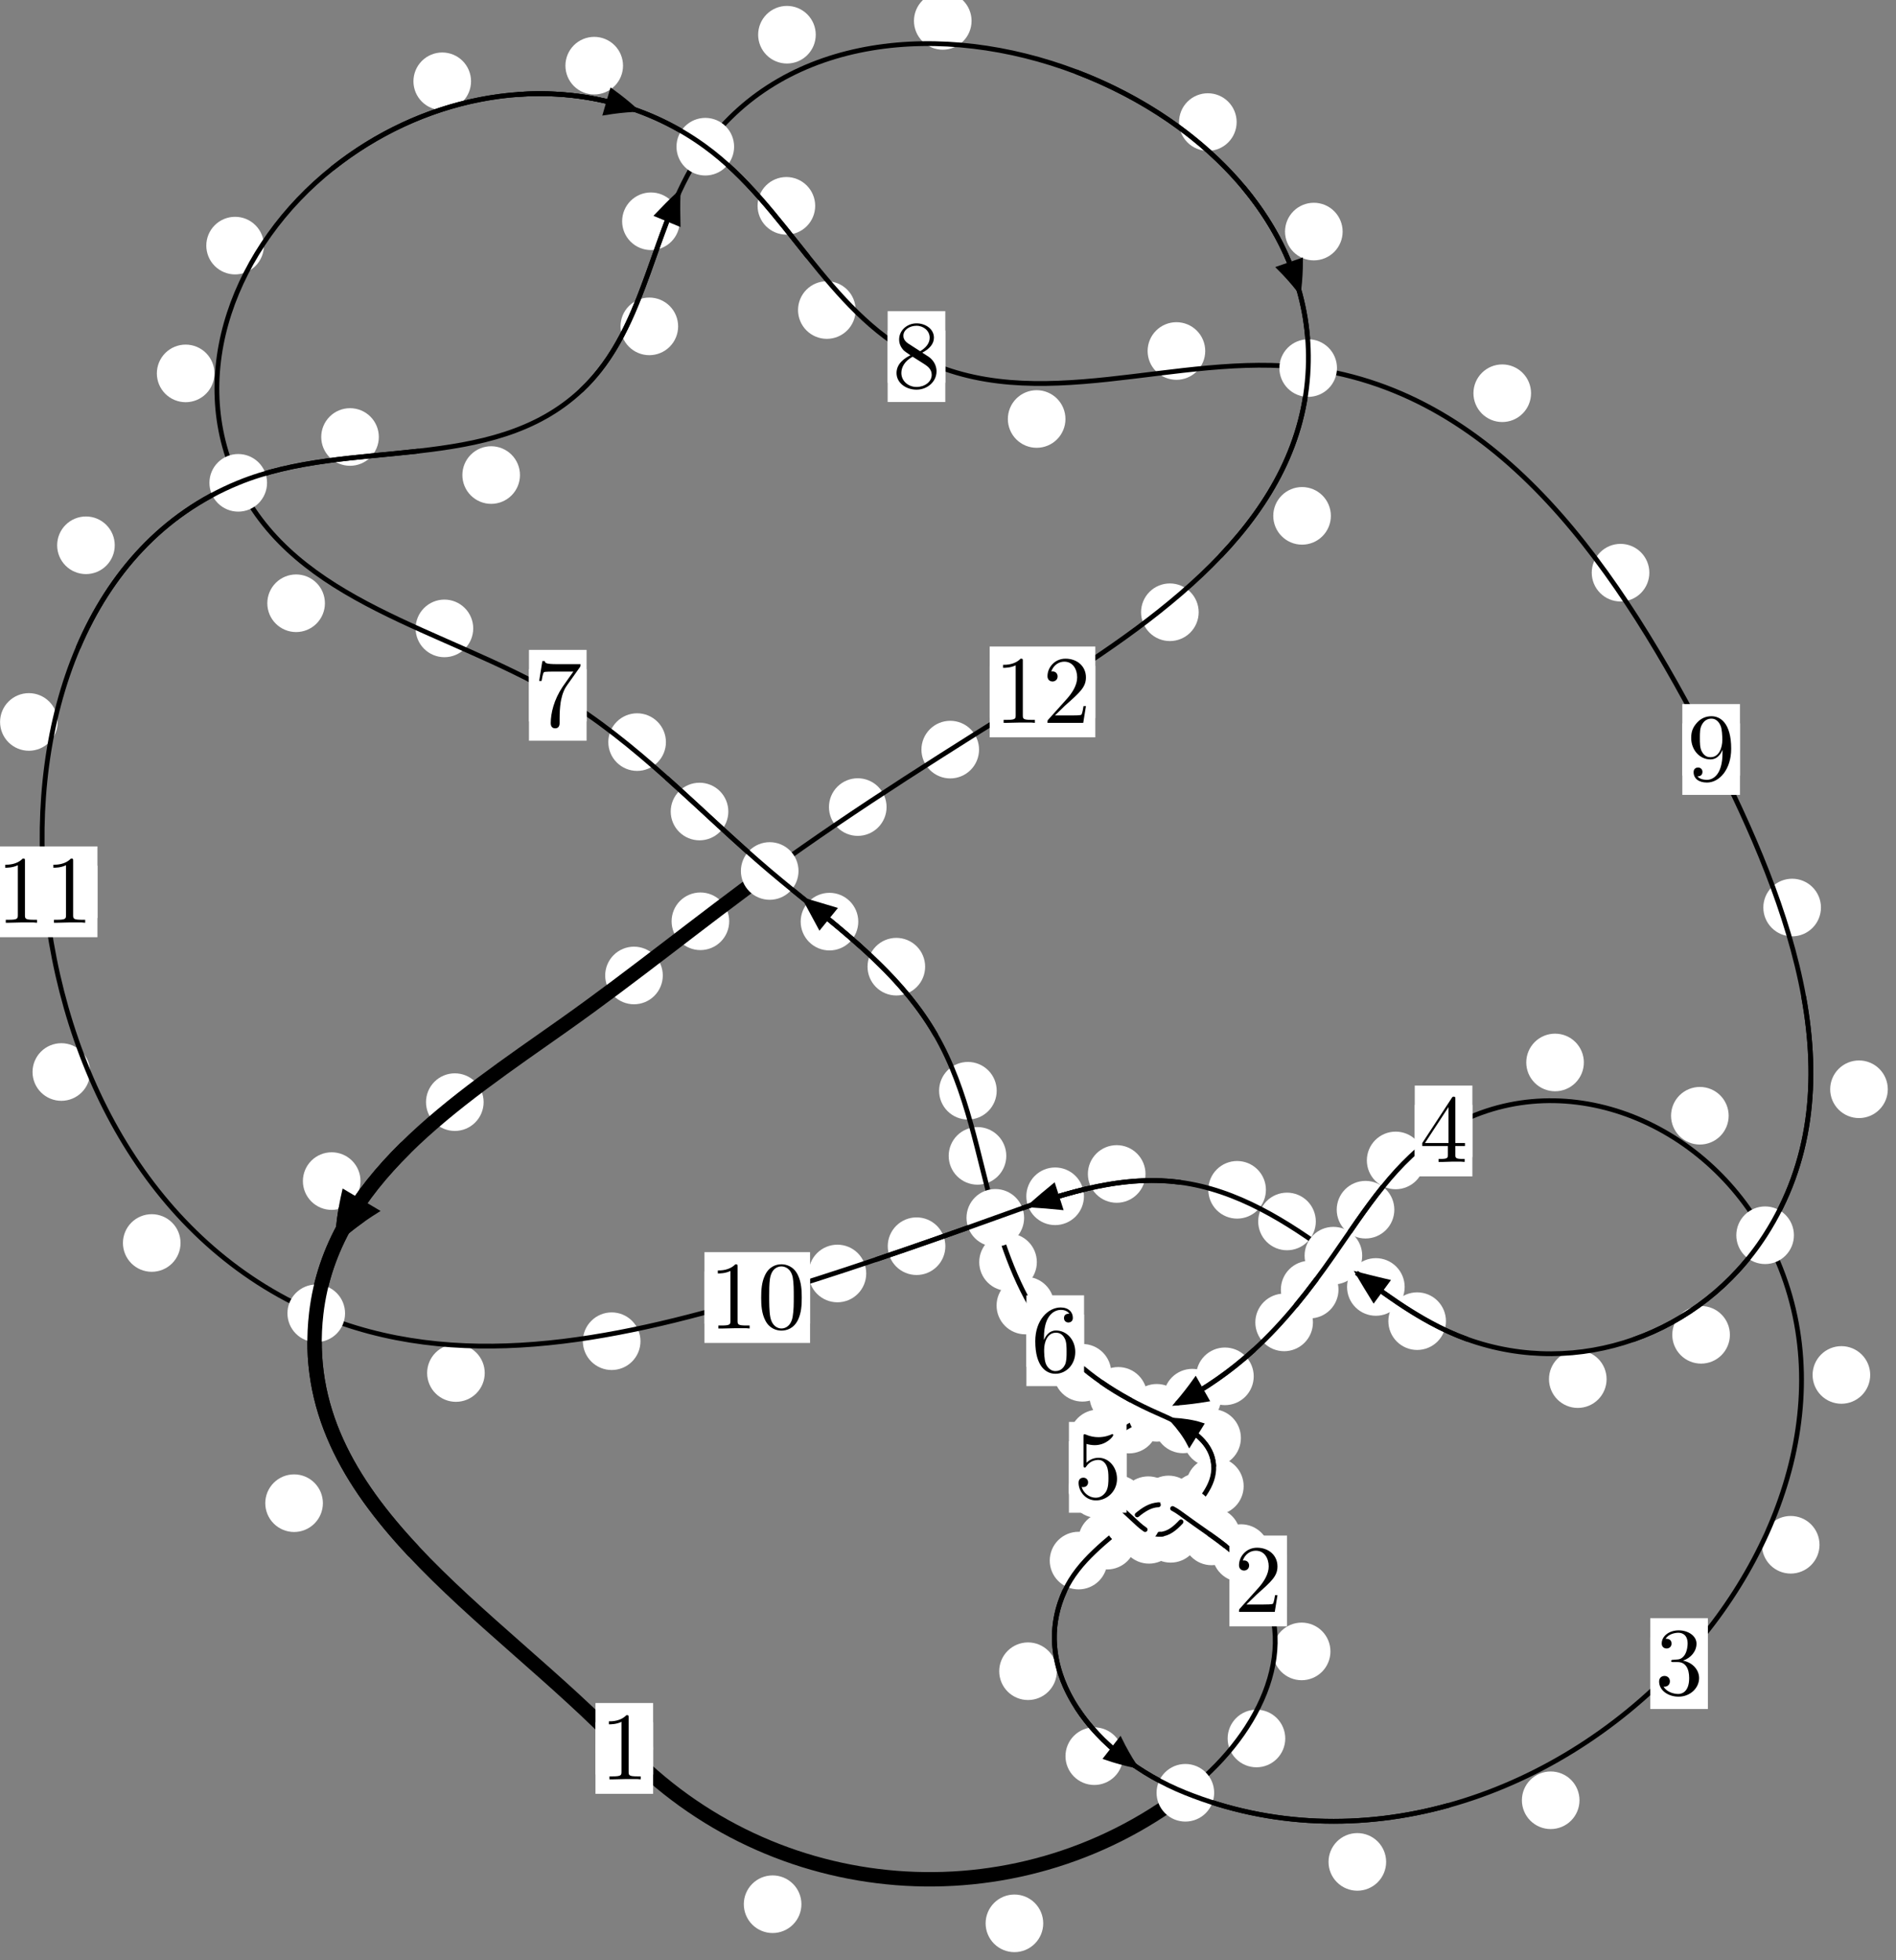 <?xml version="1.0"?>
<!-- Created by MetaPost 1.999 on 2021.07.06:0009 -->
<svg version="1.1" xmlns="http://www.w3.org/2000/svg" xmlns:xlink="http://www.w3.org/1999/xlink" width="196.739" height="203.355" viewBox="0 0 196.739 203.355">
<rect x="0" y="0" width="196.739" height="203.355" fill="#808080" stroke="none"/>
<!-- Original BoundingBox: -123.850967 -16.534286 72.887833 186.821182 -->
  <defs>
    <g transform="scale(0.01,0.01)" id="GLYPHcmr10_48">
      <path style="fill-rule: evenodd;" d="M460 -320C460 -400,455 -480,420 -554C374 -650,292 -666,250 -666C190 -666,117 -640,76 -547C44 -478,39 -400,39 -320C39 -245,43 -155,84 -79C127 2,200 22,249 22C303 22,379 1,423 -94C455 -163,460 -241,460 -320M249 -0C210 -0,151 -25,133 -121C122 -181,122 -273,122 -332C122 -396,122 -462,130 -516C149 -635,224 -644,249 -644C282 -644,348 -626,367 -527C377 -471,377 -395,377 -332C377 -257,377 -189,366 -125C351 -30,294 -0,249 -0"></path>
    </g>
    <g transform="scale(0.01,0.01)" id="GLYPHcmr10_49">
      <path style="fill-rule: evenodd;" d="M294 -640C294 -664,294 -666,271 -666C209 -602,121 -602,89 -602L89 -571C109 -571,168 -571,220 -597L220 -79C220 -43,217 -31,127 -31L95 -31L95 -0L257 -0L130 -3L217 -3L257 -3L297 -3L384 -3L419 -0L419 -31L387 -31C297 -31,294 -42,294 -79"></path>
    </g>
    <g transform="scale(0.01,0.01)" id="GLYPHcmr10_50">
      <path style="fill-rule: evenodd;" d="M127 -77L233 -180C389 -318,449 -372,449 -472C449 -586,359 -666,237 -666C124 -666,50 -574,50 -485C50 -429,100 -429,103 -429C120 -429,155 -441,155 -482C155 -508,137 -534,102 -534C94 -534,92 -534,89 -533C112 -598,166 -635,224 -635C315 -635,358 -554,358 -472C358 -392,308 -313,253 -251L61 -37C50 -26,50 -24,50 -0L421 -0L449 -174L424 -174C419 -144,412 -100,402 -85C395 -77,329 -77,307 -77"></path>
    </g>
    <g transform="scale(0.01,0.01)" id="GLYPHcmr10_51">
      <path style="fill-rule: evenodd;" d="M290 -352C372 -379,430 -449,430 -528C430 -610,342 -666,246 -666C145 -666,69 -606,69 -530C69 -497,91 -478,120 -478C151 -478,171 -500,171 -529C171 -579,124 -579,109 -579C140 -628,206 -641,242 -641C283 -641,338 -619,338 -529C338 -517,336 -459,310 -415C280 -367,246 -364,221 -363C213 -362,189 -360,182 -360C174 -359,167 -358,167 -348C167 -337,174 -337,191 -337L235 -337C317 -337,354 -269,354 -171C354 -35,285 -6,241 -6C198 -6,123 -23,88 -82C123 -77,154 -99,154 -137C154 -173,127 -193,98 -193C74 -193,42 -179,42 -135C42 -44,135 22,244 22C366 22,457 -69,457 -171C457 -253,394 -331,290 -352"></path>
    </g>
    <g transform="scale(0.01,0.01)" id="GLYPHcmr10_52">
      <path style="fill-rule: evenodd;" d="M294 -165L294 -78C294 -42,292 -31,218 -31L197 -31L197 -0L332 -0L238 -3L290 -3L332 -3L374 -3L427 -3L468 -0L468 -31L447 -31C373 -31,371 -42,371 -78L371 -165L471 -165L471 -196L371 -196L371 -651C371 -671,371 -677,355 -677C346 -677,343 -677,335 -665L28 -196L28 -165M300 -196L56 -196L300 -569"></path>
    </g>
    <g transform="scale(0.01,0.01)" id="GLYPHcmr10_53">
      <path style="fill-rule: evenodd;" d="M449 -201C449 -320,367 -420,259 -420C211 -420,168 -404,132 -369L132 -564C152 -558,185 -551,217 -551C340 -551,410 -642,410 -655C410 -661,407 -666,400 -666C399 -666,397 -666,392 -663C372 -654,323 -634,256 -634C216 -634,170 -641,123 -662C115 -665,113 -665,111 -665C101 -665,101 -657,101 -641L101 -345C101 -327,101 -319,115 -319C122 -319,124 -322,128 -328C139 -344,176 -398,257 -398C309 -398,334 -352,342 -334C358 -297,360 -258,360 -208C360 -173,360 -113,336 -71C312 -32,275 -6,229 -6C156 -6,99 -59,82 -118C85 -117,88 -116,99 -116C132 -116,149 -141,149 -165C149 -189,132 -214,99 -214C85 -214,50 -207,50 -161C50 -75,119 22,231 22C347 22,449 -74,449 -201"></path>
    </g>
    <g transform="scale(0.01,0.01)" id="GLYPHcmr10_54">
      <path style="fill-rule: evenodd;" d="M132 -328L132 -352C132 -605,256 -641,307 -641C331 -641,373 -635,395 -601C380 -601,340 -601,340 -556C340 -525,364 -510,386 -510C402 -510,432 -519,432 -558C432 -618,388 -666,305 -666C177 -666,42 -537,42 -316C42 -49,158 22,251 22C362 22,457 -72,457 -204C457 -331,368 -427,257 -427C189 -427,152 -376,132 -328M251 -6C188 -6,158 -66,152 -81C134 -128,134 -208,134 -226C134 -304,166 -404,256 -404C272 -404,318 -404,349 -342C367 -305,367 -254,367 -205C367 -157,367 -107,350 -71C320 -11,274 -6,251 -6"></path>
    </g>
    <g transform="scale(0.01,0.01)" id="GLYPHcmr10_55">
      <path style="fill-rule: evenodd;" d="M476 -609C485 -621,485 -623,485 -644L242 -644C120 -644,118 -657,114 -676L89 -676L56 -470L81 -470C84 -486,93 -549,106 -561C113 -567,191 -567,204 -567L411 -567C400 -551,321 -442,299 -409C209 -274,176 -135,176 -33C176 -23,176 22,222 22C268 22,268 -23,268 -33L268 -84C268 -139,271 -194,279 -248C283 -271,297 -357,341 -419"></path>
    </g>
    <g transform="scale(0.01,0.01)" id="GLYPHcmr10_56">
      <path style="fill-rule: evenodd;" d="M163 -457C117 -487,113 -521,113 -538C113 -599,178 -641,249 -641C322 -641,386 -589,386 -517C386 -460,347 -412,287 -377M309 -362C381 -399,430 -451,430 -517C430 -609,341 -666,250 -666C150 -666,69 -592,69 -499C69 -481,71 -436,113 -389C124 -377,161 -352,186 -335C128 -306,42 -250,42 -151C42 -45,144 22,249 22C362 22,457 -61,457 -168C457 -204,446 -249,408 -291C389 -312,373 -322,309 -362M209 -320L332 -242C360 -223,407 -193,407 -132C407 -58,332 -6,250 -6C164 -6,92 -68,92 -151C92 -209,124 -273,209 -320"></path>
    </g>
    <g transform="scale(0.01,0.01)" id="GLYPHcmr10_57">
      <path style="fill-rule: evenodd;" d="M367 -318L367 -286C367 -52,263 -6,205 -6C188 -6,134 -8,107 -42C151 -42,159 -71,159 -88C159 -119,135 -134,113 -134C97 -134,67 -125,67 -86C67 -19,121 22,206 22C335 22,457 -114,457 -329C457 -598,342 -666,253 -666C198 -666,149 -648,106 -603C65 -558,42 -516,42 -441C42 -316,130 -218,242 -218C303 -218,344 -260,367 -318M243 -241C227 -241,181 -241,150 -304C132 -341,132 -391,132 -440C132 -494,132 -541,153 -578C180 -628,218 -641,253 -641C299 -641,332 -607,349 -562C361 -530,365 -467,365 -421C365 -338,331 -241,243 -241"></path>
    </g>
  </defs>
  <path d="M83.159 197.562C83.159 196.769,82.844 196.009,82.284 195.449C81.723 194.888,80.963 194.573,80.17 194.573C79.378 194.573,78.618 194.888,78.057 195.449C77.497 196.009,77.182 196.769,77.182 197.562C77.182 198.355,77.497 199.115,78.057 199.675C78.618 200.236,79.378 200.551,80.17 200.551C80.963 200.551,81.723 200.236,82.284 199.675C82.844 199.115,83.159 198.355,83.159 197.562Z" style="fill: rgb(100%,100%,100%);stroke: none;"></path>
  <path d="M67.77 181.398C67.77 180.605,67.455 179.845,66.894 179.285C66.334 178.724,65.574 178.409,64.781 178.409C63.988 178.409,63.228 178.724,62.668 179.285C62.107 179.845,61.792 180.605,61.792 181.398C61.792 182.191,62.107 182.951,62.668 183.511C63.228 184.072,63.988 184.387,64.781 184.387C65.574 184.387,66.334 184.072,66.894 183.511C67.455 182.951,67.77 182.191,67.77 181.398Z" style="fill: rgb(100%,100%,100%);stroke: none;"></path>
  <path d="M133.365 180.367C133.365 179.575,133.05 178.815,132.489 178.254C131.929 177.694,131.169 177.379,130.376 177.379C129.583 177.379,128.823 177.694,128.263 178.254C127.702 178.815,127.387 179.575,127.387 180.367C127.387 181.16,127.702 181.92,128.263 182.481C128.823 183.041,129.583 183.356,130.376 183.356C131.169 183.356,131.929 183.041,132.489 182.481C133.05 181.92,133.365 181.16,133.365 180.367Z" style="fill: rgb(100%,100%,100%);stroke: none;"></path>
  <path d="M108.251 199.546C108.251 198.753,107.936 197.993,107.375 197.432C106.815 196.872,106.055 196.557,105.262 196.557C104.469 196.557,103.709 196.872,103.149 197.432C102.588 197.993,102.273 198.753,102.273 199.546C102.273 200.338,102.588 201.098,103.149 201.659C103.709 202.219,104.469 202.534,105.262 202.534C106.055 202.534,106.815 202.219,107.375 201.659C107.936 201.098,108.251 200.338,108.251 199.546Z" style="fill: rgb(100%,100%,100%);stroke: none;"></path>
  <path d="M131.763 161.132C131.763 160.339,131.448 159.579,130.887 159.019C130.327 158.458,129.567 158.143,128.774 158.143C127.981 158.143,127.221 158.458,126.661 159.019C126.1 159.579,125.785 160.339,125.785 161.132C125.785 161.925,126.1 162.685,126.661 163.245C127.221 163.806,127.981 164.121,128.774 164.121C129.567 164.121,130.327 163.806,130.887 163.245C131.448 162.685,131.763 161.925,131.763 161.132Z" style="fill: rgb(100%,100%,100%);stroke: none;"></path>
  <path d="M138.053 171.333C138.053 170.541,137.738 169.78,137.178 169.22C136.617 168.659,135.857 168.344,135.064 168.344C134.272 168.344,133.511 168.659,132.951 169.22C132.391 169.78,132.076 170.541,132.076 171.333C132.076 172.126,132.391 172.886,132.951 173.447C133.511 174.007,134.272 174.322,135.064 174.322C135.857 174.322,136.617 174.007,137.178 173.447C137.738 172.886,138.053 172.126,138.053 171.333Z" style="fill: rgb(100%,100%,100%);stroke: none;"></path>
  <path d="M125.138 156.763C125.138 155.971,124.823 155.21,124.262 154.65C123.702 154.089,122.942 153.774,122.149 153.774C121.356 153.774,120.596 154.089,120.036 154.65C119.475 155.21,119.16 155.971,119.16 156.763C119.16 157.556,119.475 158.316,120.036 158.877C120.596 159.437,121.356 159.752,122.149 159.752C122.942 159.752,123.702 159.437,124.262 158.877C124.823 158.316,125.138 157.556,125.138 156.763Z" style="fill: rgb(100%,100%,100%);stroke: none;"></path>
  <path d="M128.714 159.401C128.714 158.608,128.399 157.848,127.839 157.287C127.278 156.727,126.518 156.412,125.725 156.412C124.933 156.412,124.172 156.727,123.612 157.287C123.051 157.848,122.736 158.608,122.736 159.401C122.736 160.193,123.051 160.954,123.612 161.514C124.172 162.075,124.933 162.39,125.725 162.39C126.518 162.39,127.278 162.075,127.839 161.514C128.399 160.954,128.714 160.193,128.714 159.401Z" style="fill: rgb(100%,100%,100%);stroke: none;"></path>
  <path d="M122.138 156.163C122.138 155.37,121.823 154.61,121.263 154.05C120.702 153.489,119.942 153.174,119.15 153.174C118.357 153.174,117.597 153.489,117.036 154.05C116.476 154.61,116.161 155.37,116.161 156.163C116.161 156.956,116.476 157.716,117.036 158.276C117.597 158.837,118.357 159.152,119.15 159.152C119.942 159.152,120.702 158.837,121.263 158.276C121.823 157.716,122.138 156.956,122.138 156.163Z" style="fill: rgb(100%,100%,100%);stroke: none;"></path>
  <path d="M124.246 156.087C124.246 155.294,123.931 154.534,123.371 153.973C122.81 153.413,122.05 153.098,121.257 153.098C120.465 153.098,119.705 153.413,119.144 153.973C118.584 154.534,118.269 155.294,118.269 156.087C118.269 156.879,118.584 157.639,119.144 158.2C119.705 158.76,120.465 159.075,121.257 159.075C122.05 159.075,122.81 158.76,123.371 158.2C123.931 157.639,124.246 156.879,124.246 156.087Z" style="fill: rgb(100%,100%,100%);stroke: none;"></path>
  <path d="M117.867 159.843C117.867 159.05,117.552 158.29,116.992 157.73C116.431 157.169,115.671 156.854,114.878 156.854C114.086 156.854,113.326 157.169,112.765 157.73C112.205 158.29,111.89 159.05,111.89 159.843C111.89 160.636,112.205 161.396,112.765 161.956C113.326 162.517,114.086 162.832,114.878 162.832C115.671 162.832,116.431 162.517,116.992 161.956C117.552 161.396,117.867 160.636,117.867 159.843Z" style="fill: rgb(100%,100%,100%);stroke: none;"></path>
  <path d="M121.301 156.894C121.301 156.101,120.986 155.341,120.426 154.78C119.865 154.22,119.105 153.905,118.313 153.905C117.52 153.905,116.76 154.22,116.199 154.78C115.639 155.341,115.324 156.101,115.324 156.894C115.324 157.686,115.639 158.447,116.199 159.007C116.76 159.567,117.52 159.882,118.313 159.882C119.105 159.882,119.865 159.567,120.426 159.007C120.986 158.447,121.301 157.686,121.301 156.894Z" style="fill: rgb(100%,100%,100%);stroke: none;"></path>
  <path d="M109.662 173.388C109.662 172.596,109.347 171.836,108.786 171.275C108.226 170.715,107.466 170.4,106.673 170.4C105.88 170.4,105.12 170.715,104.56 171.275C103.999 171.836,103.684 172.596,103.684 173.388C103.684 174.181,103.999 174.941,104.56 175.502C105.12 176.062,105.88 176.377,106.673 176.377C107.466 176.377,108.226 176.062,108.786 175.502C109.347 174.941,109.662 174.181,109.662 173.388Z" style="fill: rgb(100%,100%,100%);stroke: none;"></path>
  <path d="M114.906 161.91C114.906 161.117,114.591 160.357,114.03 159.796C113.47 159.236,112.71 158.921,111.917 158.921C111.124 158.921,110.364 159.236,109.804 159.796C109.243 160.357,108.928 161.117,108.928 161.91C108.928 162.702,109.243 163.462,109.804 164.023C110.364 164.583,111.124 164.898,111.917 164.898C112.71 164.898,113.47 164.583,114.03 164.023C114.591 163.462,114.906 162.702,114.906 161.91Z" style="fill: rgb(100%,100%,100%);stroke: none;"></path>
  <path d="M143.833 193.171C143.833 192.378,143.518 191.618,142.957 191.057C142.397 190.497,141.637 190.182,140.844 190.182C140.051 190.182,139.291 190.497,138.731 191.057C138.17 191.618,137.855 192.378,137.855 193.171C137.855 193.964,138.17 194.724,138.731 195.284C139.291 195.845,140.051 196.16,140.844 196.16C141.637 196.16,142.397 195.845,142.957 195.284C143.518 194.724,143.833 193.964,143.833 193.171Z" style="fill: rgb(100%,100%,100%);stroke: none;"></path>
  <path d="M116.538 182.202C116.538 181.409,116.223 180.649,115.663 180.089C115.102 179.528,114.342 179.213,113.549 179.213C112.757 179.213,111.997 179.528,111.436 180.089C110.876 180.649,110.561 181.409,110.561 182.202C110.561 182.995,110.876 183.755,111.436 184.315C111.997 184.876,112.757 185.191,113.549 185.191C114.342 185.191,115.102 184.876,115.663 184.315C116.223 183.755,116.538 182.995,116.538 182.202Z" style="fill: rgb(100%,100%,100%);stroke: none;"></path>
  <path d="M188.802 160.269C188.802 159.477,188.487 158.716,187.927 158.156C187.367 157.595,186.606 157.281,185.814 157.281C185.021 157.281,184.261 157.595,183.7 158.156C183.14 158.716,182.825 159.477,182.825 160.269C182.825 161.062,183.14 161.822,183.7 162.383C184.261 162.943,185.021 163.258,185.814 163.258C186.606 163.258,187.367 162.943,187.927 162.383C188.487 161.822,188.802 161.062,188.802 160.269Z" style="fill: rgb(100%,100%,100%);stroke: none;"></path>
  <path d="M163.897 186.776C163.897 185.984,163.582 185.224,163.022 184.663C162.461 184.103,161.701 183.788,160.908 183.788C160.116 183.788,159.356 184.103,158.795 184.663C158.235 185.224,157.92 185.984,157.92 186.776C157.92 187.569,158.235 188.329,158.795 188.89C159.356 189.45,160.116 189.765,160.908 189.765C161.701 189.765,162.461 189.45,163.022 188.89C163.582 188.329,163.897 187.569,163.897 186.776Z" style="fill: rgb(100%,100%,100%);stroke: none;"></path>
  <path d="M179.375 115.758C179.375 114.966,179.06 114.205,178.5 113.645C177.939 113.085,177.179 112.77,176.386 112.77C175.594 112.77,174.834 113.085,174.273 113.645C173.713 114.205,173.398 114.966,173.398 115.758C173.398 116.551,173.713 117.311,174.273 117.872C174.834 118.432,175.594 118.747,176.386 118.747C177.179 118.747,177.939 118.432,178.5 117.872C179.06 117.311,179.375 116.551,179.375 115.758Z" style="fill: rgb(100%,100%,100%);stroke: none;"></path>
  <path d="M194.062 142.65C194.062 141.858,193.747 141.098,193.187 140.537C192.626 139.977,191.866 139.662,191.073 139.662C190.281 139.662,189.521 139.977,188.96 140.537C188.4 141.098,188.085 141.858,188.085 142.65C188.085 143.443,188.4 144.203,188.96 144.764C189.521 145.324,190.281 145.639,191.073 145.639C191.866 145.639,192.626 145.324,193.187 144.764C193.747 144.203,194.062 143.443,194.062 142.65Z" style="fill: rgb(100%,100%,100%);stroke: none;"></path>
  <path d="M147.809 120.394C147.809 119.602,147.494 118.842,146.934 118.281C146.373 117.721,145.613 117.406,144.82 117.406C144.028 117.406,143.268 117.721,142.707 118.281C142.147 118.842,141.832 119.602,141.832 120.394C141.832 121.187,142.147 121.947,142.707 122.508C143.268 123.068,144.028 123.383,144.82 123.383C145.613 123.383,146.373 123.068,146.934 122.508C147.494 121.947,147.809 121.187,147.809 120.394Z" style="fill: rgb(100%,100%,100%);stroke: none;"></path>
  <path d="M164.35 110.229C164.35 109.437,164.035 108.676,163.475 108.116C162.914 107.555,162.154 107.241,161.361 107.241C160.569 107.241,159.808 107.555,159.248 108.116C158.688 108.676,158.373 109.437,158.373 110.229C158.373 111.022,158.688 111.782,159.248 112.343C159.808 112.903,160.569 113.218,161.361 113.218C162.154 113.218,162.914 112.903,163.475 112.343C164.035 111.782,164.35 111.022,164.35 110.229Z" style="fill: rgb(100%,100%,100%);stroke: none;"></path>
  <path d="M138.888 133.795C138.888 133.002,138.573 132.242,138.012 131.682C137.452 131.121,136.692 130.806,135.899 130.806C135.106 130.806,134.346 131.121,133.786 131.682C133.225 132.242,132.91 133.002,132.91 133.795C132.91 134.588,133.225 135.348,133.786 135.908C134.346 136.469,135.106 136.784,135.899 136.784C136.692 136.784,137.452 136.469,138.012 135.908C138.573 135.348,138.888 134.588,138.888 133.795Z" style="fill: rgb(100%,100%,100%);stroke: none;"></path>
  <path d="M144.683 125.506C144.683 124.713,144.368 123.953,143.807 123.392C143.247 122.832,142.487 122.517,141.694 122.517C140.901 122.517,140.141 122.832,139.581 123.392C139.02 123.953,138.705 124.713,138.705 125.506C138.705 126.298,139.02 127.059,139.581 127.619C140.141 128.18,140.901 128.494,141.694 128.494C142.487 128.494,143.247 128.18,143.807 127.619C144.368 127.059,144.683 126.298,144.683 125.506Z" style="fill: rgb(100%,100%,100%);stroke: none;"></path>
  <path d="M130.093 142.794C130.093 142.002,129.778 141.241,129.218 140.681C128.657 140.12,127.897 139.805,127.104 139.805C126.312 139.805,125.551 140.12,124.991 140.681C124.43 141.241,124.116 142.002,124.116 142.794C124.116 143.587,124.43 144.347,124.991 144.908C125.551 145.468,126.312 145.783,127.104 145.783C127.897 145.783,128.657 145.468,129.218 144.908C129.778 144.347,130.093 143.587,130.093 142.794Z" style="fill: rgb(100%,100%,100%);stroke: none;"></path>
  <path d="M136.238 137.198C136.238 136.406,135.923 135.646,135.362 135.085C134.802 134.525,134.042 134.21,133.249 134.21C132.456 134.21,131.696 134.525,131.136 135.085C130.575 135.646,130.26 136.406,130.26 137.198C130.26 137.991,130.575 138.751,131.136 139.312C131.696 139.872,132.456 140.187,133.249 140.187C134.042 140.187,134.802 139.872,135.362 139.312C135.923 138.751,136.238 137.991,136.238 137.198Z" style="fill: rgb(100%,100%,100%);stroke: none;"></path>
  <path d="M120.143 147.801C120.143 147.008,119.828 146.248,119.268 145.688C118.707 145.127,117.947 144.812,117.154 144.812C116.362 144.812,115.602 145.127,115.041 145.688C114.481 146.248,114.166 147.008,114.166 147.801C114.166 148.594,114.481 149.354,115.041 149.914C115.602 150.475,116.362 150.79,117.154 150.79C117.947 150.79,118.707 150.475,119.268 149.914C119.828 149.354,120.143 148.594,120.143 147.801Z" style="fill: rgb(100%,100%,100%);stroke: none;"></path>
  <path d="M126.711 145.008C126.711 144.215,126.396 143.455,125.836 142.895C125.275 142.334,124.515 142.019,123.722 142.019C122.93 142.019,122.17 142.334,121.609 142.895C121.049 143.455,120.734 144.215,120.734 145.008C120.734 145.801,121.049 146.561,121.609 147.121C122.17 147.682,122.93 147.997,123.722 147.997C124.515 147.997,125.275 147.682,125.836 147.121C126.396 146.561,126.711 145.801,126.711 145.008Z" style="fill: rgb(100%,100%,100%);stroke: none;"></path>
  <path d="M116.868 154.496C116.868 153.703,116.553 152.943,115.993 152.383C115.432 151.822,114.672 151.507,113.88 151.507C113.087 151.507,112.327 151.822,111.766 152.383C111.206 152.943,110.891 153.703,110.891 154.496C110.891 155.289,111.206 156.049,111.766 156.609C112.327 157.17,113.087 157.485,113.88 157.485C114.672 157.485,115.432 157.17,115.993 156.609C116.553 156.049,116.868 155.289,116.868 154.496Z" style="fill: rgb(100%,100%,100%);stroke: none;"></path>
  <path d="M116.935 149.238C116.935 148.446,116.62 147.685,116.06 147.125C115.499 146.564,114.739 146.249,113.946 146.249C113.154 146.249,112.393 146.564,111.833 147.125C111.272 147.685,110.958 148.446,110.958 149.238C110.958 150.031,111.272 150.791,111.833 151.352C112.393 151.912,113.154 152.227,113.946 152.227C114.739 152.227,115.499 151.912,116.06 151.352C116.62 150.791,116.935 150.031,116.935 149.238Z" style="fill: rgb(100%,100%,100%);stroke: none;"></path>
  <path d="M121.339 158.36C121.339 157.567,121.024 156.807,120.464 156.247C119.903 155.686,119.143 155.371,118.35 155.371C117.558 155.371,116.798 155.686,116.237 156.247C115.677 156.807,115.362 157.567,115.362 158.36C115.362 159.153,115.677 159.913,116.237 160.473C116.798 161.034,117.558 161.349,118.35 161.349C119.143 161.349,119.903 161.034,120.464 160.473C121.024 159.913,121.339 159.153,121.339 158.36Z" style="fill: rgb(100%,100%,100%);stroke: none;"></path>
  <path d="M118.85 156.027C118.85 155.235,118.535 154.475,117.975 153.914C117.414 153.354,116.654 153.039,115.861 153.039C115.069 153.039,114.309 153.354,113.748 153.914C113.188 154.475,112.873 155.235,112.873 156.027C112.873 156.82,113.188 157.58,113.748 158.141C114.309 158.701,115.069 159.016,115.861 159.016C116.654 159.016,117.414 158.701,117.975 158.141C118.535 157.58,118.85 156.82,118.85 156.027Z" style="fill: rgb(100%,100%,100%);stroke: none;"></path>
  <path d="M124.463 159.133C124.463 158.341,124.148 157.581,123.588 157.02C123.027 156.46,122.267 156.145,121.474 156.145C120.682 156.145,119.921 156.46,119.361 157.02C118.8 157.581,118.485 158.341,118.485 159.133C118.485 159.926,118.8 160.686,119.361 161.247C119.921 161.807,120.682 162.122,121.474 162.122C122.267 162.122,123.027 161.807,123.588 161.247C124.148 160.686,124.463 159.926,124.463 159.133Z" style="fill: rgb(100%,100%,100%);stroke: none;"></path>
  <path d="M122.215 159.238C122.215 158.445,121.9 157.685,121.339 157.124C120.779 156.564,120.019 156.249,119.226 156.249C118.433 156.249,117.673 156.564,117.113 157.124C116.552 157.685,116.237 158.445,116.237 159.238C116.237 160.03,116.552 160.79,117.113 161.351C117.673 161.911,118.433 162.226,119.226 162.226C120.019 162.226,120.779 161.911,121.339 161.351C121.9 160.79,122.215 160.03,122.215 159.238Z" style="fill: rgb(100%,100%,100%);stroke: none;"></path>
  <path d="M127.4 155.806C127.4 155.014,127.085 154.253,126.525 153.693C125.964 153.132,125.204 152.817,124.411 152.817C123.619 152.817,122.858 153.132,122.298 153.693C121.738 154.253,121.423 155.014,121.423 155.806C121.423 156.599,121.738 157.359,122.298 157.92C122.858 158.48,123.619 158.795,124.411 158.795C125.204 158.795,125.964 158.48,126.525 157.92C127.085 157.359,127.4 156.599,127.4 155.806Z" style="fill: rgb(100%,100%,100%);stroke: none;"></path>
  <path d="M125.248 158.223C125.248 157.43,124.933 156.67,124.372 156.109C123.812 155.549,123.052 155.234,122.259 155.234C121.466 155.234,120.706 155.549,120.146 156.109C119.585 156.67,119.27 157.43,119.27 158.223C119.27 159.015,119.585 159.775,120.146 160.336C120.706 160.896,121.466 161.211,122.259 161.211C123.052 161.211,123.812 160.896,124.372 160.336C124.933 159.775,125.248 159.015,125.248 158.223Z" style="fill: rgb(100%,100%,100%);stroke: none;"></path>
  <path d="M128.762 149.189C128.762 148.397,128.447 147.637,127.887 147.076C127.326 146.516,126.566 146.201,125.773 146.201C124.981 146.201,124.22 146.516,123.66 147.076C123.099 147.637,122.784 148.397,122.784 149.189C122.784 149.982,123.099 150.742,123.66 151.303C124.22 151.863,124.981 152.178,125.773 152.178C126.566 152.178,127.326 151.863,127.887 151.303C128.447 150.742,128.762 149.982,128.762 149.189Z" style="fill: rgb(100%,100%,100%);stroke: none;"></path>
  <path d="M129.048 154.186C129.048 153.394,128.733 152.634,128.172 152.073C127.612 151.513,126.851 151.198,126.059 151.198C125.266 151.198,124.506 151.513,123.945 152.073C123.385 152.634,123.07 153.394,123.07 154.186C123.07 154.979,123.385 155.739,123.945 156.3C124.506 156.86,125.266 157.175,126.059 157.175C126.851 157.175,127.612 156.86,128.172 156.3C128.733 155.739,129.048 154.979,129.048 154.186Z" style="fill: rgb(100%,100%,100%);stroke: none;"></path>
  <path d="M119.027 144.82C119.027 144.027,118.712 143.267,118.151 142.707C117.591 142.146,116.831 141.831,116.038 141.831C115.245 141.831,114.485 142.146,113.925 142.707C113.364 143.267,113.049 144.027,113.049 144.82C113.049 145.613,113.364 146.373,113.925 146.933C114.485 147.494,115.245 147.809,116.038 147.809C116.831 147.809,117.591 147.494,118.151 146.933C118.712 146.373,119.027 145.613,119.027 144.82Z" style="fill: rgb(100%,100%,100%);stroke: none;"></path>
  <path d="M125.744 147.78C125.744 146.987,125.429 146.227,124.869 145.667C124.308 145.106,123.548 144.791,122.756 144.791C121.963 144.791,121.203 145.106,120.642 145.667C120.082 146.227,119.767 146.987,119.767 147.78C119.767 148.573,120.082 149.333,120.642 149.893C121.203 150.454,121.963 150.769,122.756 150.769C123.548 150.769,124.308 150.454,124.869 149.893C125.429 149.333,125.744 148.573,125.744 147.78Z" style="fill: rgb(100%,100%,100%);stroke: none;"></path>
  <path d="M109.388 135.45C109.388 134.657,109.073 133.897,108.513 133.336C107.952 132.776,107.192 132.461,106.399 132.461C105.607 132.461,104.847 132.776,104.286 133.336C103.726 133.897,103.411 134.657,103.411 135.45C103.411 136.242,103.726 137.003,104.286 137.563C104.847 138.124,105.607 138.438,106.399 138.438C107.192 138.438,107.952 138.124,108.513 137.563C109.073 137.003,109.388 136.242,109.388 135.45Z" style="fill: rgb(100%,100%,100%);stroke: none;"></path>
  <path d="M115.308 142.426C115.308 141.633,114.993 140.873,114.432 140.313C113.872 139.752,113.112 139.437,112.319 139.437C111.526 139.437,110.766 139.752,110.206 140.313C109.645 140.873,109.33 141.633,109.33 142.426C109.33 143.219,109.645 143.979,110.206 144.539C110.766 145.1,111.526 145.415,112.319 145.415C113.112 145.415,113.872 145.1,114.432 144.539C114.993 143.979,115.308 143.219,115.308 142.426Z" style="fill: rgb(100%,100%,100%);stroke: none;"></path>
  <path d="M104.418 119.922C104.418 119.129,104.103 118.369,103.543 117.808C102.982 117.248,102.222 116.933,101.43 116.933C100.637 116.933,99.877 117.248,99.316 117.808C98.756 118.369,98.441 119.129,98.441 119.922C98.441 120.714,98.756 121.475,99.316 122.035C99.877 122.596,100.637 122.911,101.43 122.911C102.222 122.911,102.982 122.596,103.543 122.035C104.103 121.475,104.418 120.714,104.418 119.922Z" style="fill: rgb(100%,100%,100%);stroke: none;"></path>
  <path d="M107.588 130.944C107.588 130.152,107.273 129.392,106.712 128.831C106.152 128.271,105.392 127.956,104.599 127.956C103.806 127.956,103.046 128.271,102.486 128.831C101.925 129.392,101.61 130.152,101.61 130.944C101.61 131.737,101.925 132.497,102.486 133.058C103.046 133.618,103.806 133.933,104.599 133.933C105.392 133.933,106.152 133.618,106.712 133.058C107.273 132.497,107.588 131.737,107.588 130.944Z" style="fill: rgb(100%,100%,100%);stroke: none;"></path>
  <path d="M95.997 100.293C95.997 99.5,95.682 98.74,95.122 98.18C94.561 97.619,93.801 97.304,93.009 97.304C92.216 97.304,91.456 97.619,90.895 98.18C90.335 98.74,90.02 99.5,90.02 100.293C90.02 101.086,90.335 101.846,90.895 102.406C91.456 102.967,92.216 103.282,93.009 103.282C93.801 103.282,94.561 102.967,95.122 102.406C95.682 101.846,95.997 101.086,95.997 100.293Z" style="fill: rgb(100%,100%,100%);stroke: none;"></path>
  <path d="M103.423 113.164C103.423 112.371,103.109 111.611,102.548 111.05C101.988 110.49,101.227 110.175,100.435 110.175C99.642 110.175,98.882 110.49,98.321 111.05C97.761 111.611,97.446 112.371,97.446 113.164C97.446 113.956,97.761 114.716,98.321 115.277C98.882 115.837,99.642 116.152,100.435 116.152C101.227 116.152,101.988 115.837,102.548 115.277C103.109 114.716,103.423 113.956,103.423 113.164Z" style="fill: rgb(100%,100%,100%);stroke: none;"></path>
  <path d="M75.575 84.195C75.575 83.403,75.26 82.643,74.699 82.082C74.139 81.522,73.379 81.207,72.586 81.207C71.793 81.207,71.033 81.522,70.473 82.082C69.912 82.643,69.597 83.403,69.597 84.195C69.597 84.988,69.912 85.748,70.473 86.309C71.033 86.869,71.793 87.184,72.586 87.184C73.379 87.184,74.139 86.869,74.699 86.309C75.26 85.748,75.575 84.988,75.575 84.195Z" style="fill: rgb(100%,100%,100%);stroke: none;"></path>
  <path d="M89.059 95.619C89.059 94.826,88.744 94.066,88.184 93.506C87.623 92.945,86.863 92.63,86.07 92.63C85.278 92.63,84.518 92.945,83.957 93.506C83.397 94.066,83.082 94.826,83.082 95.619C83.082 96.412,83.397 97.172,83.957 97.732C84.518 98.293,85.278 98.608,86.07 98.608C86.863 98.608,87.623 98.293,88.184 97.732C88.744 97.172,89.059 96.412,89.059 95.619Z" style="fill: rgb(100%,100%,100%);stroke: none;"></path>
  <path d="M49.104 65.196C49.104 64.403,48.789 63.643,48.228 63.083C47.668 62.522,46.908 62.207,46.115 62.207C45.322 62.207,44.562 62.522,44.002 63.083C43.441 63.643,43.126 64.403,43.126 65.196C43.126 65.989,43.441 66.749,44.002 67.309C44.562 67.87,45.322 68.185,46.115 68.185C46.908 68.185,47.668 67.87,48.228 67.309C48.789 66.749,49.104 65.989,49.104 65.196Z" style="fill: rgb(100%,100%,100%);stroke: none;"></path>
  <path d="M69.1 76.993C69.1 76.2,68.785 75.44,68.224 74.88C67.664 74.319,66.904 74.004,66.111 74.004C65.318 74.004,64.558 74.319,63.998 74.88C63.437 75.44,63.122 76.2,63.122 76.993C63.122 77.786,63.437 78.546,63.998 79.106C64.558 79.667,65.318 79.982,66.111 79.982C66.904 79.982,67.664 79.667,68.224 79.106C68.785 78.546,69.1 77.786,69.1 76.993Z" style="fill: rgb(100%,100%,100%);stroke: none;"></path>
  <path d="M22.253 38.741C22.253 37.948,21.939 37.188,21.378 36.627C20.818 36.067,20.057 35.752,19.265 35.752C18.472 35.752,17.712 36.067,17.151 36.627C16.591 37.188,16.276 37.948,16.276 38.741C16.276 39.533,16.591 40.293,17.151 40.854C17.712 41.414,18.472 41.729,19.265 41.729C20.057 41.729,20.818 41.414,21.378 40.854C21.939 40.293,22.253 39.533,22.253 38.741Z" style="fill: rgb(100%,100%,100%);stroke: none;"></path>
  <path d="M33.715 62.588C33.715 61.795,33.4 61.035,32.839 60.475C32.279 59.914,31.519 59.599,30.726 59.599C29.933 59.599,29.173 59.914,28.613 60.475C28.052 61.035,27.737 61.795,27.737 62.588C27.737 63.381,28.052 64.141,28.613 64.701C29.173 65.262,29.933 65.577,30.726 65.577C31.519 65.577,32.279 65.262,32.839 64.701C33.4 64.141,33.715 63.381,33.715 62.588Z" style="fill: rgb(100%,100%,100%);stroke: none;"></path>
  <path d="M48.878 8.434C48.878 7.642,48.563 6.881,48.003 6.321C47.442 5.76,46.682 5.445,45.89 5.445C45.097 5.445,44.337 5.76,43.776 6.321C43.216 6.881,42.901 7.642,42.901 8.434C42.901 9.227,43.216 9.987,43.776 10.548C44.337 11.108,45.097 11.423,45.89 11.423C46.682 11.423,47.442 11.108,48.003 10.548C48.563 9.987,48.878 9.227,48.878 8.434Z" style="fill: rgb(100%,100%,100%);stroke: none;"></path>
  <path d="M27.384 25.482C27.384 24.689,27.069 23.929,26.509 23.369C25.948 22.808,25.188 22.493,24.396 22.493C23.603 22.493,22.843 22.808,22.282 23.369C21.722 23.929,21.407 24.689,21.407 25.482C21.407 26.275,21.722 27.035,22.282 27.595C22.843 28.156,23.603 28.471,24.396 28.471C25.188 28.471,25.948 28.156,26.509 27.595C27.069 27.035,27.384 26.275,27.384 25.482Z" style="fill: rgb(100%,100%,100%);stroke: none;"></path>
  <path d="M84.588 21.356C84.588 20.563,84.273 19.803,83.712 19.243C83.152 18.682,82.392 18.367,81.599 18.367C80.806 18.367,80.046 18.682,79.486 19.243C78.925 19.803,78.61 20.563,78.61 21.356C78.61 22.149,78.925 22.909,79.486 23.469C80.046 24.03,80.806 24.345,81.599 24.345C82.392 24.345,83.152 24.03,83.712 23.469C84.273 22.909,84.588 22.149,84.588 21.356Z" style="fill: rgb(100%,100%,100%);stroke: none;"></path>
  <path d="M64.648 6.813C64.648 6.02,64.333 5.26,63.773 4.699C63.212 4.139,62.452 3.824,61.66 3.824C60.867 3.824,60.107 4.139,59.546 4.699C58.986 5.26,58.671 6.02,58.671 6.813C58.671 7.605,58.986 8.365,59.546 8.926C60.107 9.486,60.867 9.801,61.66 9.801C62.452 9.801,63.212 9.486,63.773 8.926C64.333 8.365,64.648 7.605,64.648 6.813Z" style="fill: rgb(100%,100%,100%);stroke: none;"></path>
  <path d="M110.557 43.471C110.557 42.678,110.242 41.918,109.682 41.358C109.121 40.797,108.361 40.482,107.568 40.482C106.776 40.482,106.015 40.797,105.455 41.358C104.894 41.918,104.58 42.678,104.58 43.471C104.58 44.264,104.894 45.024,105.455 45.585C106.015 46.145,106.776 46.46,107.568 46.46C108.361 46.46,109.121 46.145,109.682 45.585C110.242 45.024,110.557 44.264,110.557 43.471Z" style="fill: rgb(100%,100%,100%);stroke: none;"></path>
  <path d="M88.785 32.167C88.785 31.375,88.47 30.614,87.91 30.054C87.349 29.493,86.589 29.178,85.796 29.178C85.004 29.178,84.244 29.493,83.683 30.054C83.123 30.614,82.808 31.375,82.808 32.167C82.808 32.96,83.123 33.72,83.683 34.281C84.244 34.841,85.004 35.156,85.796 35.156C86.589 35.156,87.349 34.841,87.91 34.281C88.47 33.72,88.785 32.96,88.785 32.167Z" style="fill: rgb(100%,100%,100%);stroke: none;"></path>
  <path d="M158.87 40.798C158.87 40.005,158.555 39.245,157.994 38.684C157.434 38.124,156.674 37.809,155.881 37.809C155.088 37.809,154.328 38.124,153.768 38.684C153.207 39.245,152.892 40.005,152.892 40.798C152.892 41.59,153.207 42.35,153.768 42.911C154.328 43.471,155.088 43.786,155.881 43.786C156.674 43.786,157.434 43.471,157.994 42.911C158.555 42.35,158.87 41.59,158.87 40.798Z" style="fill: rgb(100%,100%,100%);stroke: none;"></path>
  <path d="M125.061 36.416C125.061 35.623,124.746 34.863,124.185 34.303C123.625 33.742,122.865 33.427,122.072 33.427C121.279 33.427,120.519 33.742,119.959 34.303C119.398 34.863,119.083 35.623,119.083 36.416C119.083 37.209,119.398 37.969,119.959 38.529C120.519 39.09,121.279 39.405,122.072 39.405C122.865 39.405,123.625 39.09,124.185 38.529C124.746 37.969,125.061 37.209,125.061 36.416Z" style="fill: rgb(100%,100%,100%);stroke: none;"></path>
  <path d="M188.951 94.156C188.951 93.363,188.636 92.603,188.075 92.043C187.515 91.482,186.755 91.167,185.962 91.167C185.169 91.167,184.409 91.482,183.849 92.043C183.288 92.603,182.973 93.363,182.973 94.156C182.973 94.949,183.288 95.709,183.849 96.269C184.409 96.83,185.169 97.145,185.962 97.145C186.755 97.145,187.515 96.83,188.075 96.269C188.636 95.709,188.951 94.949,188.951 94.156Z" style="fill: rgb(100%,100%,100%);stroke: none;"></path>
  <path d="M171.145 59.415C171.145 58.623,170.83 57.862,170.269 57.302C169.709 56.741,168.948 56.426,168.156 56.426C167.363 56.426,166.603 56.741,166.042 57.302C165.482 57.862,165.167 58.623,165.167 59.415C165.167 60.208,165.482 60.968,166.042 61.529C166.603 62.089,167.363 62.404,168.156 62.404C168.948 62.404,169.709 62.089,170.269 61.529C170.83 60.968,171.145 60.208,171.145 59.415Z" style="fill: rgb(100%,100%,100%);stroke: none;"></path>
  <path d="M179.503 138.486C179.503 137.694,179.188 136.933,178.627 136.373C178.067 135.812,177.307 135.498,176.514 135.498C175.721 135.498,174.961 135.812,174.401 136.373C173.84 136.933,173.525 137.694,173.525 138.486C173.525 139.279,173.84 140.039,174.401 140.6C174.961 141.16,175.721 141.475,176.514 141.475C177.307 141.475,178.067 141.16,178.627 140.6C179.188 140.039,179.503 139.279,179.503 138.486Z" style="fill: rgb(100%,100%,100%);stroke: none;"></path>
  <path d="M195.888 113.011C195.888 112.218,195.573 111.458,195.012 110.897C194.452 110.337,193.692 110.022,192.899 110.022C192.106 110.022,191.346 110.337,190.786 110.897C190.225 111.458,189.91 112.218,189.91 113.011C189.91 113.803,190.225 114.564,190.786 115.124C191.346 115.685,192.106 116,192.899 116C193.692 116,194.452 115.685,195.012 115.124C195.573 114.564,195.888 113.803,195.888 113.011Z" style="fill: rgb(100%,100%,100%);stroke: none;"></path>
  <path d="M150.04 137.069C150.04 136.277,149.725 135.517,149.165 134.956C148.604 134.396,147.844 134.081,147.051 134.081C146.259 134.081,145.499 134.396,144.938 134.956C144.378 135.517,144.063 136.277,144.063 137.069C144.063 137.862,144.378 138.622,144.938 139.183C145.499 139.743,146.259 140.058,147.051 140.058C147.844 140.058,148.604 139.743,149.165 139.183C149.725 138.622,150.04 137.862,150.04 137.069Z" style="fill: rgb(100%,100%,100%);stroke: none;"></path>
  <path d="M166.709 143.083C166.709 142.291,166.394 141.531,165.833 140.97C165.273 140.41,164.513 140.095,163.72 140.095C162.927 140.095,162.167 140.41,161.607 140.97C161.046 141.531,160.731 142.291,160.731 143.083C160.731 143.876,161.046 144.636,161.607 145.197C162.167 145.757,162.927 146.072,163.72 146.072C164.513 146.072,165.273 145.757,165.833 145.197C166.394 144.636,166.709 143.876,166.709 143.083Z" style="fill: rgb(100%,100%,100%);stroke: none;"></path>
  <path d="M136.535 126.726C136.535 125.933,136.22 125.173,135.66 124.612C135.099 124.052,134.339 123.737,133.546 123.737C132.754 123.737,131.993 124.052,131.433 124.612C130.872 125.173,130.558 125.933,130.558 126.726C130.558 127.518,130.872 128.279,131.433 128.839C131.993 129.399,132.754 129.714,133.546 129.714C134.339 129.714,135.099 129.399,135.66 128.839C136.22 128.279,136.535 127.518,136.535 126.726Z" style="fill: rgb(100%,100%,100%);stroke: none;"></path>
  <path d="M145.755 133.522C145.755 132.73,145.44 131.969,144.88 131.409C144.319 130.848,143.559 130.533,142.766 130.533C141.974 130.533,141.213 130.848,140.653 131.409C140.092 131.969,139.778 132.73,139.778 133.522C139.778 134.315,140.092 135.075,140.653 135.636C141.213 136.196,141.974 136.511,142.766 136.511C143.559 136.511,144.319 136.196,144.88 135.636C145.44 135.075,145.755 134.315,145.755 133.522Z" style="fill: rgb(100%,100%,100%);stroke: none;"></path>
  <path d="M118.863 121.799C118.863 121.006,118.548 120.246,117.987 119.686C117.427 119.125,116.667 118.81,115.874 118.81C115.081 118.81,114.321 119.125,113.761 119.686C113.2 120.246,112.885 121.006,112.885 121.799C112.885 122.592,113.2 123.352,113.761 123.912C114.321 124.473,115.081 124.788,115.874 124.788C116.667 124.788,117.427 124.473,117.987 123.912C118.548 123.352,118.863 122.592,118.863 121.799Z" style="fill: rgb(100%,100%,100%);stroke: none;"></path>
  <path d="M131.359 123.443C131.359 122.651,131.044 121.891,130.483 121.33C129.923 120.77,129.163 120.455,128.37 120.455C127.577 120.455,126.817 120.77,126.257 121.33C125.696 121.891,125.381 122.651,125.381 123.443C125.381 124.236,125.696 124.996,126.257 125.557C126.817 126.117,127.577 126.432,128.37 126.432C129.163 126.432,129.923 126.117,130.483 125.557C131.044 124.996,131.359 124.236,131.359 123.443Z" style="fill: rgb(100%,100%,100%);stroke: none;"></path>
  <path d="M98.096 129.292C98.096 128.5,97.781 127.74,97.22 127.179C96.66 126.619,95.9 126.304,95.107 126.304C94.314 126.304,93.554 126.619,92.994 127.179C92.433 127.74,92.118 128.5,92.118 129.292C92.118 130.085,92.433 130.845,92.994 131.406C93.554 131.966,94.314 132.281,95.107 132.281C95.9 132.281,96.66 131.966,97.22 131.406C97.781 130.845,98.096 130.085,98.096 129.292Z" style="fill: rgb(100%,100%,100%);stroke: none;"></path>
  <path d="M112.475 124.114C112.475 123.321,112.16 122.561,111.599 122.001C111.039 121.44,110.278 121.125,109.486 121.125C108.693 121.125,107.933 121.44,107.372 122.001C106.812 122.561,106.497 123.321,106.497 124.114C106.497 124.907,106.812 125.667,107.372 126.227C107.933 126.788,108.693 127.103,109.486 127.103C110.278 127.103,111.039 126.788,111.599 126.227C112.16 125.667,112.475 124.907,112.475 124.114Z" style="fill: rgb(100%,100%,100%);stroke: none;"></path>
  <path d="M66.459 139.15C66.459 138.358,66.144 137.597,65.584 137.037C65.023 136.476,64.263 136.161,63.47 136.161C62.678 136.161,61.917 136.476,61.357 137.037C60.796 137.597,60.482 138.358,60.482 139.15C60.482 139.943,60.796 140.703,61.357 141.264C61.917 141.824,62.678 142.139,63.47 142.139C64.263 142.139,65.023 141.824,65.584 141.264C66.144 140.703,66.459 139.943,66.459 139.15Z" style="fill: rgb(100%,100%,100%);stroke: none;"></path>
  <path d="M89.884 132.125C89.884 131.332,89.569 130.572,89.008 130.011C88.448 129.451,87.687 129.136,86.895 129.136C86.102 129.136,85.342 129.451,84.781 130.011C84.221 130.572,83.906 131.332,83.906 132.125C83.906 132.917,84.221 133.677,84.781 134.238C85.342 134.798,86.102 135.113,86.895 135.113C87.687 135.113,88.448 134.798,89.008 134.238C89.569 133.677,89.884 132.917,89.884 132.125Z" style="fill: rgb(100%,100%,100%);stroke: none;"></path>
  <path d="M18.734 128.961C18.734 128.168,18.419 127.408,17.859 126.847C17.299 126.287,16.538 125.972,15.746 125.972C14.953 125.972,14.193 126.287,13.632 126.847C13.072 127.408,12.757 128.168,12.757 128.961C12.757 129.753,13.072 130.513,13.632 131.074C14.193 131.634,14.953 131.949,15.746 131.949C16.538 131.949,17.299 131.634,17.859 131.074C18.419 130.513,18.734 129.753,18.734 128.961Z" style="fill: rgb(100%,100%,100%);stroke: none;"></path>
  <path d="M50.298 142.451C50.298 141.659,49.983 140.899,49.423 140.338C48.862 139.778,48.102 139.463,47.309 139.463C46.517 139.463,45.756 139.778,45.196 140.338C44.635 140.899,44.321 141.659,44.321 142.451C44.321 143.244,44.635 144.004,45.196 144.565C45.756 145.125,46.517 145.44,47.309 145.44C48.102 145.44,48.862 145.125,49.423 144.565C49.983 144.004,50.298 143.244,50.298 142.451Z" style="fill: rgb(100%,100%,100%);stroke: none;"></path>
  <path d="M5.984 74.902C5.984 74.109,5.669 73.349,5.109 72.789C4.548 72.228,3.788 71.913,2.995 71.913C2.203 71.913,1.443 72.228,0.882 72.789C0.322 73.349,0.007 74.109,0.007 74.902C0.007 75.695,0.322 76.455,0.882 77.015C1.443 77.576,2.203 77.891,2.995 77.891C3.788 77.891,4.548 77.576,5.109 77.015C5.669 76.455,5.984 75.695,5.984 74.902Z" style="fill: rgb(100%,100%,100%);stroke: none;"></path>
  <path d="M9.354 111.221C9.354 110.428,9.039 109.668,8.478 109.108C7.918 108.547,7.157 108.232,6.365 108.232C5.572 108.232,4.812 108.547,4.251 109.108C3.691 109.668,3.376 110.428,3.376 111.221C3.376 112.014,3.691 112.774,4.251 113.334C4.812 113.895,5.572 114.21,6.365 114.21C7.157 114.21,7.918 113.895,8.478 113.334C9.039 112.774,9.354 112.014,9.354 111.221Z" style="fill: rgb(100%,100%,100%);stroke: none;"></path>
  <path d="M39.31 45.337C39.31 44.545,38.995 43.784,38.435 43.224C37.874 42.664,37.114 42.349,36.321 42.349C35.529 42.349,34.768 42.664,34.208 43.224C33.648 43.784,33.333 44.545,33.333 45.337C33.333 46.13,33.648 46.89,34.208 47.451C34.768 48.011,35.529 48.326,36.321 48.326C37.114 48.326,37.874 48.011,38.435 47.451C38.995 46.89,39.31 46.13,39.31 45.337Z" style="fill: rgb(100%,100%,100%);stroke: none;"></path>
  <path d="M11.907 56.573C11.907 55.78,11.592 55.02,11.032 54.46C10.472 53.899,9.711 53.584,8.919 53.584C8.126 53.584,7.366 53.899,6.805 54.46C6.245 55.02,5.93 55.78,5.93 56.573C5.93 57.366,6.245 58.126,6.805 58.686C7.366 59.247,8.126 59.562,8.919 59.562C9.711 59.562,10.472 59.247,11.032 58.686C11.592 58.126,11.907 57.366,11.907 56.573Z" style="fill: rgb(100%,100%,100%);stroke: none;"></path>
  <path d="M70.366 33.861C70.366 33.068,70.051 32.308,69.49 31.748C68.93 31.187,68.17 30.872,67.377 30.872C66.584 30.872,65.824 31.187,65.264 31.748C64.703 32.308,64.388 33.068,64.388 33.861C64.388 34.654,64.703 35.414,65.264 35.974C65.824 36.535,66.584 36.85,67.377 36.85C68.17 36.85,68.93 36.535,69.49 35.974C70.051 35.414,70.366 34.654,70.366 33.861Z" style="fill: rgb(100%,100%,100%);stroke: none;"></path>
  <path d="M53.955 49.286C53.955 48.494,53.64 47.734,53.08 47.173C52.519 46.613,51.759 46.298,50.966 46.298C50.174 46.298,49.414 46.613,48.853 47.173C48.293 47.734,47.978 48.494,47.978 49.286C47.978 50.079,48.293 50.839,48.853 51.4C49.414 51.96,50.174 52.275,50.966 52.275C51.759 52.275,52.519 51.96,53.08 51.4C53.64 50.839,53.955 50.079,53.955 49.286Z" style="fill: rgb(100%,100%,100%);stroke: none;"></path>
  <path d="M84.647 3.602C84.647 2.81,84.332 2.049,83.771 1.489C83.211 0.928,82.451 0.613,81.658 0.613C80.865 0.613,80.105 0.928,79.545 1.489C78.984 2.049,78.669 2.81,78.669 3.602C78.669 4.395,78.984 5.155,79.545 5.716C80.105 6.276,80.865 6.591,81.658 6.591C82.451 6.591,83.211 6.276,83.771 5.716C84.332 5.155,84.647 4.395,84.647 3.602Z" style="fill: rgb(100%,100%,100%);stroke: none;"></path>
  <path d="M70.533 22.955C70.533 22.163,70.218 21.403,69.658 20.842C69.097 20.282,68.337 19.967,67.544 19.967C66.752 19.967,65.992 20.282,65.431 20.842C64.871 21.403,64.556 22.163,64.556 22.955C64.556 23.748,64.871 24.508,65.431 25.069C65.992 25.629,66.752 25.944,67.544 25.944C68.337 25.944,69.097 25.629,69.658 25.069C70.218 24.508,70.533 23.748,70.533 22.955Z" style="fill: rgb(100%,100%,100%);stroke: none;"></path>
  <path d="M128.321 12.664C128.321 11.871,128.006 11.111,127.445 10.551C126.885 9.99,126.124 9.675,125.332 9.675C124.539 9.675,123.779 9.99,123.218 10.551C122.658 11.111,122.343 11.871,122.343 12.664C122.343 13.457,122.658 14.217,123.218 14.777C123.779 15.338,124.539 15.653,125.332 15.653C126.124 15.653,126.885 15.338,127.445 14.777C128.006 14.217,128.321 13.457,128.321 12.664Z" style="fill: rgb(100%,100%,100%);stroke: none;"></path>
  <path d="M100.815 2.168C100.815 1.375,100.5 0.615,99.939 0.054C99.379 -0.506,98.619 -0.821,97.826 -0.821C97.033 -0.821,96.273 -0.506,95.713 0.054C95.152 0.615,94.837 1.375,94.837 2.168C94.837 2.96,95.152 3.72,95.713 4.281C96.273 4.841,97.033 5.156,97.826 5.156C98.619 5.156,99.379 4.841,99.939 4.281C100.5 3.72,100.815 2.96,100.815 2.168Z" style="fill: rgb(100%,100%,100%);stroke: none;"></path>
  <path d="M138.098 53.52C138.098 52.727,137.783 51.967,137.223 51.407C136.662 50.846,135.902 50.531,135.109 50.531C134.317 50.531,133.556 50.846,132.996 51.407C132.436 51.967,132.121 52.727,132.121 53.52C132.121 54.313,132.436 55.073,132.996 55.633C133.556 56.194,134.317 56.509,135.109 56.509C135.902 56.509,136.662 56.194,137.223 55.633C137.783 55.073,138.098 54.313,138.098 53.52Z" style="fill: rgb(100%,100%,100%);stroke: none;"></path>
  <path d="M139.319 24.025C139.319 23.233,139.004 22.473,138.443 21.912C137.883 21.352,137.123 21.037,136.33 21.037C135.537 21.037,134.777 21.352,134.217 21.912C133.656 22.473,133.341 23.233,133.341 24.025C133.341 24.818,133.656 25.578,134.217 26.139C134.777 26.699,135.537 27.014,136.33 27.014C137.123 27.014,137.883 26.699,138.443 26.139C139.004 25.578,139.319 24.818,139.319 24.025Z" style="fill: rgb(100%,100%,100%);stroke: none;"></path>
  <path d="M101.591 77.772C101.591 76.979,101.276 76.219,100.716 75.659C100.155 75.098,99.395 74.783,98.602 74.783C97.81 74.783,97.049 75.098,96.489 75.659C95.928 76.219,95.613 76.979,95.613 77.772C95.613 78.565,95.928 79.325,96.489 79.885C97.049 80.446,97.81 80.761,98.602 80.761C99.395 80.761,100.155 80.446,100.716 79.885C101.276 79.325,101.591 78.565,101.591 77.772Z" style="fill: rgb(100%,100%,100%);stroke: none;"></path>
  <path d="M124.381 63.521C124.381 62.728,124.066 61.968,123.505 61.408C122.945 60.847,122.184 60.532,121.392 60.532C120.599 60.532,119.839 60.847,119.278 61.408C118.718 61.968,118.403 62.728,118.403 63.521C118.403 64.314,118.718 65.074,119.278 65.635C119.839 66.195,120.599 66.51,121.392 66.51C122.184 66.51,122.945 66.195,123.505 65.635C124.066 65.074,124.381 64.314,124.381 63.521Z" style="fill: rgb(100%,100%,100%);stroke: none;"></path>
  <path d="M75.666 95.583C75.666 94.79,75.351 94.03,74.791 93.469C74.23 92.909,73.47 92.594,72.677 92.594C71.885 92.594,71.124 92.909,70.564 93.469C70.004 94.03,69.689 94.79,69.689 95.583C69.689 96.375,70.004 97.136,70.564 97.696C71.124 98.257,71.885 98.572,72.677 98.572C73.47 98.572,74.23 98.257,74.791 97.696C75.351 97.136,75.666 96.375,75.666 95.583Z" style="fill: rgb(100%,100%,100%);stroke: none;"></path>
  <path d="M91.995 83.733C91.995 82.94,91.68 82.18,91.119 81.62C90.559 81.059,89.798 80.744,89.006 80.744C88.213 80.744,87.453 81.059,86.892 81.62C86.332 82.18,86.017 82.94,86.017 83.733C86.017 84.526,86.332 85.286,86.892 85.846C87.453 86.407,88.213 86.722,89.006 86.722C89.798 86.722,90.559 86.407,91.119 85.846C91.68 85.286,91.995 84.526,91.995 83.733Z" style="fill: rgb(100%,100%,100%);stroke: none;"></path>
  <path d="M50.183 114.346C50.183 113.553,49.868 112.793,49.307 112.232C48.747 111.672,47.987 111.357,47.194 111.357C46.401 111.357,45.641 111.672,45.081 112.232C44.52 112.793,44.205 113.553,44.205 114.346C44.205 115.138,44.52 115.899,45.081 116.459C45.641 117.02,46.401 117.335,47.194 117.335C47.987 117.335,48.747 117.02,49.307 116.459C49.868 115.899,50.183 115.138,50.183 114.346Z" style="fill: rgb(100%,100%,100%);stroke: none;"></path>
  <path d="M68.775 101.205C68.775 100.412,68.46 99.652,67.9 99.092C67.339 98.531,66.579 98.216,65.786 98.216C64.994 98.216,64.234 98.531,63.673 99.092C63.113 99.652,62.798 100.412,62.798 101.205C62.798 101.998,63.113 102.758,63.673 103.318C64.234 103.879,64.994 104.194,65.786 104.194C66.579 104.194,67.339 103.879,67.9 103.318C68.46 102.758,68.775 101.998,68.775 101.205Z" style="fill: rgb(100%,100%,100%);stroke: none;"></path>
  <path d="M33.505 155.955C33.505 155.162,33.19 154.402,32.629 153.842C32.069 153.281,31.309 152.966,30.516 152.966C29.723 152.966,28.963 153.281,28.403 153.842C27.842 154.402,27.527 155.162,27.527 155.955C27.527 156.748,27.842 157.508,28.403 158.068C28.963 158.629,29.723 158.944,30.516 158.944C31.309 158.944,32.069 158.629,32.629 158.068C33.19 157.508,33.505 156.748,33.505 155.955Z" style="fill: rgb(100%,100%,100%);stroke: none;"></path>
  <path d="M37.407 122.538C37.407 121.745,37.092 120.985,36.532 120.424C35.971 119.864,35.211 119.549,34.418 119.549C33.626 119.549,32.865 119.864,32.305 120.424C31.745 120.985,31.43 121.745,31.43 122.538C31.43 123.33,31.745 124.091,32.305 124.651C32.865 125.212,33.626 125.526,34.418 125.526C35.211 125.526,35.971 125.212,36.532 124.651C37.092 124.091,37.407 123.33,37.407 122.538Z" style="fill: rgb(100%,100%,100%);stroke: none;"></path>
  <path d="M64.781 181.398C80.17 197.562,105.262 199.546,123 186C130.376 180.367,135.064 171.333,130.558 164.025C128.774 161.132,125.725 159.401,123 157.391C122.149 156.763,121.257 156.087,120.2 156.125C119.15 156.163,118.313 156.894,117.516 157.578C114.878 159.843,111.917 161.91,110.467 165.084C106.673 173.388,113.549 182.202,123 186C140.844 193.171,160.908 186.776,174.229 172.599C185.814 160.269,191.073 142.65,183.158 128.157C176.386 115.758,161.361 110.229,149.792 117.339C144.82 120.394,141.694 125.506,138.36 130.274C135.899 133.795,133.249 137.198,130.072 140.092C127.104 142.794,123.722 145.008,120.029 146.579C117.154 147.801,113.946 149.238,113.908 152.237C113.88 154.496,115.861 156.027,117.516 157.578C118.35 158.36,119.226 159.238,120.365 159.185C121.474 159.133,122.259 158.223,123 157.391C124.411 155.806,126.059 154.186,125.938 152.072C125.773 149.189,122.756 147.78,120.029 146.579C116.038 144.82,112.319 142.426,109.496 139.099C106.399 135.45,104.599 130.944,103.278 126.35C101.43 119.922,100.435 113.164,97.084 107.357C93.009 100.293,86.07 95.619,79.868 90.365C72.586 84.195,66.111 76.993,57.879 72.136C46.115 65.196,30.726 62.588,24.721 50.094C19.265 38.741,24.396 25.482,34.55 17.428C45.89 8.434,61.66 6.813,73.186 15.22C81.599 21.356,85.796 32.167,95.1 36.997C107.568 43.471,122.072 36.416,135.744 38.188C155.881 40.798,168.156 59.415,177.558 77.759C185.962 94.156,192.899 113.011,183.158 128.157C176.514 138.486,163.72 143.083,152.21 138.931C147.051 137.069,142.766 133.522,138.36 130.274C133.546 126.726,128.37 123.443,122.431 122.662C115.874 121.799,109.486 124.114,103.278 126.35C95.107 129.292,86.895 132.125,78.576 134.62C63.47 139.15,47.309 142.451,32.816 136.257C15.746 128.961,6.365 111.221,4.63 92.526C2.995 74.902,8.919 56.573,24.721 50.094C36.321 45.337,50.966 49.286,60.333 40.482C67.377 33.861,67.544 22.955,73.186 15.22C81.658 3.602,97.826 2.168,111.728 7.473C125.332 12.664,136.33 24.025,135.744 38.188C135.109 53.52,121.392 63.521,108.174 71.786C98.602 77.772,89.006 83.733,79.868 90.365C72.677 95.583,65.786 101.205,58.531 106.333C47.194 114.346,34.418 122.538,32.816 136.257C30.516 155.955,51.21 167.144,64.781 181.398" style="stroke:rgb(0%,0%,0%); stroke-width: 0.498;stroke-linecap: round;stroke-linejoin: round;stroke-miterlimit: 10;fill: none;"></path>
  <path d="M64.781 181.398C80.17 197.562,105.262 199.546,123 186" style="stroke:rgb(0%,0%,0%); stroke-width: 1.494;stroke-linecap: round;stroke-linejoin: round;stroke-miterlimit: 10;fill: none;"></path>
  <path d="M79.868 90.365C72.677 95.583,65.786 101.205,58.531 106.333C47.194 114.346,34.418 122.538,32.816 136.257C30.516 155.955,51.21 167.144,64.781 181.398" style="stroke:rgb(0%,0%,0%); stroke-width: 1.494;stroke-linecap: round;stroke-linejoin: round;stroke-miterlimit: 10;fill: none;"></path>
  <path d="M125.989 186C125.989 185.207,125.674 184.447,125.113 183.887C124.553 183.326,123.793 183.011,123 183.011C122.207 183.011,121.447 183.326,120.887 183.887C120.326 184.447,120.011 185.207,120.011 186C120.011 186.793,120.326 187.553,120.887 188.113C121.447 188.674,122.207 188.989,123 188.989C123.793 188.989,124.553 188.674,125.113 188.113C125.674 187.553,125.989 186.793,125.989 186Z" style="fill: rgb(100%,100%,100%);stroke: none;"></path>
  <path d="M111.767 177.232C114.193 180.948,118.275 184.101,123 186C131.922 189.585,141.399 189.779,150.311 187.305" style="stroke:rgb(0%,0%,0%); stroke-width: 0.498;stroke-linecap: round;stroke-linejoin: round;stroke-miterlimit: 10;fill: none;"></path>
  <path d="M120.505 157.578C120.505 156.785,120.19 156.025,119.629 155.465C119.069 154.904,118.309 154.589,117.516 154.589C116.723 154.589,115.963 154.904,115.403 155.465C114.842 156.025,114.527 156.785,114.527 157.578C114.527 158.371,114.842 159.131,115.403 159.691C115.963 160.252,116.723 160.567,117.516 160.567C118.309 160.567,119.069 160.252,119.629 159.691C120.19 159.131,120.505 158.371,120.505 157.578Z" style="fill: rgb(100%,100%,100%);stroke: none;"></path>
  <path d="M115.081 155.173C115.78 156.032,116.689 156.803,117.516 157.578C117.933 157.969,118.361 158.384,118.826 158.694" style="stroke:rgb(0%,0%,0%); stroke-width: 0.498;stroke-linecap: round;stroke-linejoin: round;stroke-miterlimit: 10;fill: none;"></path>
  <path d="M186.146 128.157C186.146 127.364,185.832 126.604,185.271 126.043C184.711 125.483,183.95 125.168,183.158 125.168C182.365 125.168,181.605 125.483,181.044 126.043C180.484 126.604,180.169 127.364,180.169 128.157C180.169 128.949,180.484 129.71,181.044 130.27C181.605 130.831,182.365 131.145,183.158 131.145C183.95 131.145,184.711 130.831,185.271 130.27C185.832 129.71,186.146 128.949,186.146 128.157Z" style="fill: rgb(100%,100%,100%);stroke: none;"></path>
  <path d="M187.162 103.427C188.73 112.084,188.028 120.584,183.158 128.157C179.836 133.322,174.977 137.053,169.509 138.975" style="stroke:rgb(0%,0%,0%); stroke-width: 0.498;stroke-linecap: round;stroke-linejoin: round;stroke-miterlimit: 10;fill: none;"></path>
  <path d="M123.018 146.579C123.018 145.786,122.703 145.026,122.142 144.465C121.582 143.905,120.821 143.59,120.029 143.59C119.236 143.59,118.476 143.905,117.915 144.465C117.355 145.026,117.04 145.786,117.04 146.579C117.04 147.371,117.355 148.131,117.915 148.692C118.476 149.252,119.236 149.567,120.029 149.567C120.821 149.567,121.582 149.252,122.142 148.692C122.703 148.131,123.018 147.371,123.018 146.579Z" style="fill: rgb(100%,100%,100%);stroke: none;"></path>
  <path d="M123.944 148.695C122.828 147.832,121.392 147.179,120.029 146.579C118.033 145.699,116.106 144.661,114.325 143.427" style="stroke:rgb(0%,0%,0%); stroke-width: 0.498;stroke-linecap: round;stroke-linejoin: round;stroke-miterlimit: 10;fill: none;"></path>
  <path d="M125.989 157.391C125.989 156.598,125.674 155.838,125.113 155.277C124.553 154.717,123.793 154.402,123 154.402C122.207 154.402,121.447 154.717,120.887 155.277C120.326 155.838,120.011 156.598,120.011 157.391C120.011 158.183,120.326 158.944,120.887 159.504C121.447 160.065,122.207 160.38,123 160.38C123.793 160.38,124.553 160.065,125.113 159.504C125.674 158.944,125.989 158.183,125.989 157.391Z" style="fill: rgb(100%,100%,100%);stroke: none;"></path>
  <path d="M127.132 160.377C125.806 159.331,124.363 158.396,123 157.391C122.575 157.077,122.139 156.751,121.677 156.508" style="stroke:rgb(0%,0%,0%); stroke-width: 0.498;stroke-linecap: round;stroke-linejoin: round;stroke-miterlimit: 10;fill: none;"></path>
  <path d="M106.267 126.35C106.267 125.557,105.952 124.797,105.391 124.236C104.831 123.676,104.071 123.361,103.278 123.361C102.485 123.361,101.725 123.676,101.165 124.236C100.604 124.797,100.289 125.557,100.289 126.35C100.289 127.142,100.604 127.903,101.165 128.463C101.725 129.024,102.485 129.338,103.278 129.338C104.071 129.338,104.831 129.024,105.391 128.463C105.952 127.903,106.267 127.142,106.267 126.35Z" style="fill: rgb(100%,100%,100%);stroke: none;"></path>
  <path d="M112.724 123.344C109.531 124.094,106.382 125.232,103.278 126.35C99.192 127.821,95.097 129.265,90.982 130.653" style="stroke:rgb(0%,0%,0%); stroke-width: 0.498;stroke-linecap: round;stroke-linejoin: round;stroke-miterlimit: 10;fill: none;"></path>
  <path d="M27.71 50.094C27.71 49.301,27.395 48.541,26.834 47.98C26.274 47.42,25.514 47.105,24.721 47.105C23.928 47.105,23.168 47.42,22.608 47.98C22.047 48.541,21.732 49.301,21.732 50.094C21.732 50.886,22.047 51.647,22.608 52.207C23.168 52.767,23.928 53.082,24.721 53.082C25.514 53.082,26.274 52.767,26.834 52.207C27.395 51.647,27.71 50.886,27.71 50.094Z" style="fill: rgb(100%,100%,100%);stroke: none;"></path>
  <path d="M8.137 67.13C11.388 59.535,16.82 53.333,24.721 50.094C30.521 47.715,37.083 47.514,43.365 46.806" style="stroke:rgb(0%,0%,0%); stroke-width: 0.498;stroke-linecap: round;stroke-linejoin: round;stroke-miterlimit: 10;fill: none;"></path>
  <path d="M138.733 38.188C138.733 37.395,138.418 36.635,137.857 36.074C137.297 35.514,136.536 35.199,135.744 35.199C134.951 35.199,134.191 35.514,133.63 36.074C133.07 36.635,132.755 37.395,132.755 38.188C132.755 38.98,133.07 39.741,133.63 40.301C134.191 40.862,134.951 41.176,135.744 41.176C136.536 41.176,137.297 40.862,137.857 40.301C138.418 39.741,138.733 38.98,138.733 38.188Z" style="fill: rgb(100%,100%,100%);stroke: none;"></path>
  <path d="M129.057 19.466C133.434 24.726,136.037 31.107,135.744 38.188C135.427 45.854,131.839 52.187,126.678 57.637" style="stroke:rgb(0%,0%,0%); stroke-width: 0.498;stroke-linecap: round;stroke-linejoin: round;stroke-miterlimit: 10;fill: none;"></path>
  <path d="M141.349 130.274C141.349 129.482,141.034 128.722,140.474 128.161C139.913 127.601,139.153 127.286,138.36 127.286C137.568 127.286,136.807 127.601,136.247 128.161C135.687 128.722,135.372 129.482,135.372 130.274C135.372 131.067,135.687 131.827,136.247 132.388C136.807 132.948,137.568 133.263,138.36 133.263C139.153 133.263,139.913 132.948,140.474 132.388C141.034 131.827,141.349 131.067,141.349 130.274Z" style="fill: rgb(100%,100%,100%);stroke: none;"></path>
  <path d="M143.462 123.164C141.642 125.42,140.027 127.89,138.36 130.274C137.13 132.035,135.852 133.766,134.484 135.418" style="stroke:rgb(0%,0%,0%); stroke-width: 0.498;stroke-linecap: round;stroke-linejoin: round;stroke-miterlimit: 10;fill: none;"></path>
  <path d="M35.805 136.257C35.805 135.464,35.49 134.704,34.93 134.144C34.369 133.583,33.609 133.268,32.816 133.268C32.023 133.268,31.263 133.583,30.703 134.144C30.142 134.704,29.827 135.464,29.827 136.257C29.827 137.05,30.142 137.81,30.703 138.37C31.263 138.931,32.023 139.246,32.816 139.246C33.609 139.246,34.369 138.931,34.93 138.37C35.49 137.81,35.805 137.05,35.805 136.257Z" style="fill: rgb(100%,100%,100%);stroke: none;"></path>
  <path d="M42.023 119.155C37.212 123.92,33.617 129.397,32.816 136.257C31.666 146.106,36.264 153.828,42.847 160.869" style="stroke:rgb(0%,0%,0%); stroke-width: 1.494;stroke-linecap: round;stroke-linejoin: round;stroke-miterlimit: 10;fill: none;"></path>
  <path d="M76.175 15.22C76.175 14.427,75.86 13.667,75.299 13.106C74.739 12.546,73.979 12.231,73.186 12.231C72.393 12.231,71.633 12.546,71.073 13.106C70.512 13.667,70.197 14.427,70.197 15.22C70.197 16.012,70.512 16.773,71.073 17.333C71.633 17.893,72.393 18.208,73.186 18.208C73.979 18.208,74.739 17.893,75.299 17.333C75.86 16.773,76.175 16.012,76.175 15.22Z" style="fill: rgb(100%,100%,100%);stroke: none;"></path>
  <path d="M53.798 9.799C60.599 9.32,67.423 11.016,73.186 15.22C77.392 18.288,80.545 22.525,83.809 26.598" style="stroke:rgb(0%,0%,0%); stroke-width: 0.498;stroke-linecap: round;stroke-linejoin: round;stroke-miterlimit: 10;fill: none;"></path>
  <path d="M82.857 90.365C82.857 89.572,82.542 88.812,81.981 88.251C81.421 87.691,80.661 87.376,79.868 87.376C79.075 87.376,78.315 87.691,77.755 88.251C77.194 88.812,76.879 89.572,76.879 90.365C76.879 91.157,77.194 91.917,77.755 92.478C78.315 93.038,79.075 93.353,79.868 93.353C80.661 93.353,81.421 93.038,81.981 92.478C82.542 91.917,82.857 91.157,82.857 90.365Z" style="fill: rgb(100%,100%,100%);stroke: none;"></path>
  <path d="M89.274 98.182C86.254 95.474,82.969 92.992,79.868 90.365C76.227 87.28,72.788 83.937,69.23 80.758" style="stroke:rgb(0%,0%,0%); stroke-width: 0.498;stroke-linecap: round;stroke-linejoin: round;stroke-miterlimit: 10;fill: none;"></path>
  <path d="M58.531 106.333C49.461 112.743,39.471 119.268,35.017 128.646" style="stroke:rgb(0%,0%,0%); stroke-width: 0.498;stroke-linecap: round;stroke-linejoin: round;stroke-miterlimit: 10;fill: none;"></path>
  <path d="M35.721 123.695C35.346 125.332,35.102 126.983,35.017 128.646C36.253 127.529,37.593 126.535,39.015 125.643Z" style="stroke:rgb(0%,0%,0%); stroke-width: 0.498;fill: rgb(0%,0%,0%);"></path>
  <path d="M58.531 106.333C49.461 112.743,39.471 119.268,35.017 128.646" style="stroke:rgb(0%,0%,0%); stroke-width: 0.498;stroke-linecap: round;stroke-linejoin: round;stroke-miterlimit: 10;fill: none;"></path>
  <path d="M35.336 125.663C35.176 126.653,35.068 127.647,35.017 128.646C35.76 127.975,36.539 127.349,37.352 126.762Z" style="stroke:rgb(0%,0%,0%); stroke-width: 0.498;fill: rgb(0%,0%,0%);"></path>
  <path d="M120.2 156.125C119.36 156.156,118.656 156.629,118 157.168" style="stroke:rgb(0%,0%,0%); stroke-width: 0.498;stroke-linecap: round;stroke-linejoin: round;stroke-miterlimit: 10;fill: none;"></path>
  <path d="M118 157.168Z" style="stroke:rgb(0%,0%,0%); stroke-width: 0.498;fill: rgb(0%,0%,0%);"></path>
  <path d="M110.467 165.084C107.432 171.728,111.226 178.697,117.703 183.164" style="stroke:rgb(0%,0%,0%); stroke-width: 0.498;stroke-linecap: round;stroke-linejoin: round;stroke-miterlimit: 10;fill: none;"></path>
  <path d="M114.813 182.362C115.744 182.683,116.711 182.951,117.703 183.164C117.152 182.312,116.658 181.438,116.227 180.553Z" style="stroke:rgb(0%,0%,0%); stroke-width: 0.498;fill: rgb(0%,0%,0%);"></path>
  <path d="M130.072 140.092C127.698 142.254,125.059 144.103,122.207 145.56" style="stroke:rgb(0%,0%,0%); stroke-width: 0.498;stroke-linecap: round;stroke-linejoin: round;stroke-miterlimit: 10;fill: none;"></path>
  <path d="M124.052 143.195C123.471 144.009,122.856 144.798,122.207 145.56C123.205 145.48,124.198 145.357,125.184 145.193Z" style="stroke:rgb(0%,0%,0%); stroke-width: 0.498;fill: rgb(0%,0%,0%);"></path>
  <path d="M120.365 159.185C121.252 159.144,121.932 158.553,122.548 157.892" style="stroke:rgb(0%,0%,0%); stroke-width: 0.498;stroke-linecap: round;stroke-linejoin: round;stroke-miterlimit: 10;fill: none;"></path>
  <path d="M122.548 157.892Z" style="stroke:rgb(0%,0%,0%); stroke-width: 0.498;fill: rgb(0%,0%,0%);"></path>
  <path d="M125.938 152.072C125.806 149.766,123.849 148.403,121.675 147.335" style="stroke:rgb(0%,0%,0%); stroke-width: 0.498;stroke-linecap: round;stroke-linejoin: round;stroke-miterlimit: 10;fill: none;"></path>
  <path d="M124.634 147.824C123.729 147.532,122.71 147.401,121.675 147.335C122.36 148.113,122.987 148.927,123.421 149.774Z" style="stroke:rgb(0%,0%,0%); stroke-width: 0.498;fill: rgb(0%,0%,0%);"></path>
  <path d="M97.084 107.357C93.824 101.706,88.731 97.584,83.649 93.471" style="stroke:rgb(0%,0%,0%); stroke-width: 0.498;stroke-linecap: round;stroke-linejoin: round;stroke-miterlimit: 10;fill: none;"></path>
  <path d="M86.523 94.33C85.567 94.039,84.608 93.755,83.649 93.471C84.126 94.35,84.604 95.229,85.074 96.111Z" style="stroke:rgb(0%,0%,0%); stroke-width: 0.498;fill: rgb(0%,0%,0%);"></path>
  <path d="M34.55 17.428C43.622 10.233,55.529 7.756,65.83 11.358" style="stroke:rgb(0%,0%,0%); stroke-width: 0.498;stroke-linecap: round;stroke-linejoin: round;stroke-miterlimit: 10;fill: none;"></path>
  <path d="M62.848 11.683C63.833 11.523,64.828 11.414,65.83 11.358C65.082 10.689,64.301 10.063,63.491 9.479Z" style="stroke:rgb(0%,0%,0%); stroke-width: 0.498;fill: rgb(0%,0%,0%);"></path>
  <path d="M152.21 138.931C148.083 137.442,144.515 134.874,140.997 132.243" style="stroke:rgb(0%,0%,0%); stroke-width: 0.498;stroke-linecap: round;stroke-linejoin: round;stroke-miterlimit: 10;fill: none;"></path>
  <path d="M143.911 132.959C142.938 132.733,141.967 132.49,140.997 132.243C141.508 133.103,142.023 133.962,142.552 134.809Z" style="stroke:rgb(0%,0%,0%); stroke-width: 0.498;fill: rgb(0%,0%,0%);"></path>
  <path d="M122.431 122.662C117.185 121.971,112.048 123.315,107.024 125.025" style="stroke:rgb(0%,0%,0%); stroke-width: 0.498;stroke-linecap: round;stroke-linejoin: round;stroke-miterlimit: 10;fill: none;"></path>
  <path d="M109.312 123.084C108.538 123.714,107.777 124.364,107.024 125.025C108.023 125.09,109.022 125.168,110.014 125.27Z" style="stroke:rgb(0%,0%,0%); stroke-width: 0.498;fill: rgb(0%,0%,0%);"></path>
  <path d="M60.333 40.482C65.968 35.185,67.202 27.146,70.359 20.182" style="stroke:rgb(0%,0%,0%); stroke-width: 0.498;stroke-linecap: round;stroke-linejoin: round;stroke-miterlimit: 10;fill: none;"></path>
  <path d="M70.356 23.182C70.331 22.179,70.326 21.178,70.359 20.182C69.631 20.863,68.927 21.574,68.236 22.301Z" style="stroke:rgb(0%,0%,0%); stroke-width: 0.498;fill: rgb(0%,0%,0%);"></path>
  <path d="M111.728 7.473C122.611 11.626,131.826 19.728,134.777 30.054" style="stroke:rgb(0%,0%,0%); stroke-width: 0.498;stroke-linecap: round;stroke-linejoin: round;stroke-miterlimit: 10;fill: none;"></path>
  <path d="M132.781 27.814C133.487 28.522,134.154 29.268,134.777 30.054C134.892 29.057,134.948 28.058,134.95 27.058Z" style="stroke:rgb(0%,0%,0%); stroke-width: 0.498;fill: rgb(0%,0%,0%);"></path>
  <path d="M61.79 184.108L67.772 184.108L67.772 176.688L61.79 176.688Z" style="fill: rgb(100%,100%,100%);stroke: none;"></path>
  <path d="M61.79 186.108L67.772 186.108L67.772 178.688L61.79 178.688Z" style="fill: rgb(100%,100%,100%);stroke: none;"></path>
  <g transform="translate(62.29 184.608)" style="fill: rgb(0%,0%,0%);">
    <use xlink:href="#GLYPHcmr10_49"></use>
  </g>
  <path d="M127.567 166.735L133.549 166.735L133.549 159.315L127.567 159.315Z" style="fill: rgb(100%,100%,100%);stroke: none;"></path>
  <path d="M127.567 168.735L133.549 168.735L133.549 161.315L127.567 161.315Z" style="fill: rgb(100%,100%,100%);stroke: none;"></path>
  <g transform="translate(128.067 167.235)" style="fill: rgb(0%,0%,0%);">
    <use xlink:href="#GLYPHcmr10_50"></use>
  </g>
  <path d="M171.238 175.309L177.22 175.309L177.22 167.889L171.238 167.889Z" style="fill: rgb(100%,100%,100%);stroke: none;"></path>
  <path d="M171.238 177.309L177.22 177.309L177.22 169.889L171.238 169.889Z" style="fill: rgb(100%,100%,100%);stroke: none;"></path>
  <g transform="translate(171.738 175.809)" style="fill: rgb(0%,0%,0%);">
    <use xlink:href="#GLYPHcmr10_51"></use>
  </g>
  <path d="M146.802 120.049L152.783 120.049L152.783 112.629L146.802 112.629Z" style="fill: rgb(100%,100%,100%);stroke: none;"></path>
  <path d="M146.802 122.049L152.783 122.049L152.783 114.629L146.802 114.629Z" style="fill: rgb(100%,100%,100%);stroke: none;"></path>
  <g transform="translate(147.302 120.549)" style="fill: rgb(0%,0%,0%);">
    <use xlink:href="#GLYPHcmr10_52"></use>
  </g>
  <path d="M110.918 154.947L116.899 154.947L116.899 147.526L110.918 147.526Z" style="fill: rgb(100%,100%,100%);stroke: none;"></path>
  <path d="M110.918 156.947L116.899 156.947L116.899 149.526L110.918 149.526Z" style="fill: rgb(100%,100%,100%);stroke: none;"></path>
  <g transform="translate(111.418 155.447)" style="fill: rgb(0%,0%,0%);">
    <use xlink:href="#GLYPHcmr10_53"></use>
  </g>
  <path d="M106.505 141.809L112.487 141.809L112.487 134.389L106.505 134.389Z" style="fill: rgb(100%,100%,100%);stroke: none;"></path>
  <path d="M106.505 143.809L112.487 143.809L112.487 136.389L106.505 136.389Z" style="fill: rgb(100%,100%,100%);stroke: none;"></path>
  <g transform="translate(107.005 142.309)" style="fill: rgb(0%,0%,0%);">
    <use xlink:href="#GLYPHcmr10_54"></use>
  </g>
  <path d="M54.888 74.846L60.869 74.846L60.869 67.426L54.888 67.426Z" style="fill: rgb(100%,100%,100%);stroke: none;"></path>
  <path d="M54.888 76.846L60.869 76.846L60.869 69.426L54.888 69.426Z" style="fill: rgb(100%,100%,100%);stroke: none;"></path>
  <g transform="translate(55.388 75.346)" style="fill: rgb(0%,0%,0%);">
    <use xlink:href="#GLYPHcmr10_55"></use>
  </g>
  <path d="M92.109 39.708L98.09 39.708L98.09 32.287L92.109 32.287Z" style="fill: rgb(100%,100%,100%);stroke: none;"></path>
  <path d="M92.109 41.708L98.09 41.708L98.09 34.287L92.109 34.287Z" style="fill: rgb(100%,100%,100%);stroke: none;"></path>
  <g transform="translate(92.609 40.208)" style="fill: rgb(0%,0%,0%);">
    <use xlink:href="#GLYPHcmr10_56"></use>
  </g>
  <path d="M174.567 80.469L180.548 80.469L180.548 73.049L174.567 73.049Z" style="fill: rgb(100%,100%,100%);stroke: none;"></path>
  <path d="M174.567 82.469L180.548 82.469L180.548 75.049L174.567 75.049Z" style="fill: rgb(100%,100%,100%);stroke: none;"></path>
  <g transform="translate(175.067 80.969)" style="fill: rgb(0%,0%,0%);">
    <use xlink:href="#GLYPHcmr10_57"></use>
  </g>
  <path d="M73.095 137.33L84.057 137.33L84.057 129.909L73.095 129.909Z" style="fill: rgb(100%,100%,100%);stroke: none;"></path>
  <path d="M73.095 139.33L84.057 139.33L84.057 131.909L73.095 131.909Z" style="fill: rgb(100%,100%,100%);stroke: none;"></path>
  <g transform="translate(73.595 137.83)" style="fill: rgb(0%,0%,0%);">
    <use xlink:href="#GLYPHcmr10_49"></use>
    <use xlink:href="#GLYPHcmr10_48" x="5"></use>
  </g>
  <path d="M-0.851 95.236L10.112 95.236L10.112 87.815L-0.851 87.815Z" style="fill: rgb(100%,100%,100%);stroke: none;"></path>
  <path d="M-0.851 97.236L10.112 97.236L10.112 89.815L-0.851 89.815Z" style="fill: rgb(100%,100%,100%);stroke: none;"></path>
  <g transform="translate(-0.351 95.736)" style="fill: rgb(0%,0%,0%);">
    <use xlink:href="#GLYPHcmr10_49"></use>
    <use xlink:href="#GLYPHcmr10_49" x="5"></use>
  </g>
  <path d="M102.693 74.497L113.656 74.497L113.656 67.076L102.693 67.076Z" style="fill: rgb(100%,100%,100%);stroke: none;"></path>
  <path d="M102.693 76.497L113.656 76.497L113.656 69.076L102.693 69.076Z" style="fill: rgb(100%,100%,100%);stroke: none;"></path>
  <g transform="translate(103.193 74.997)" style="fill: rgb(0%,0%,0%);">
    <use xlink:href="#GLYPHcmr10_49"></use>
    <use xlink:href="#GLYPHcmr10_50" x="5"></use>
  </g>
</svg>
